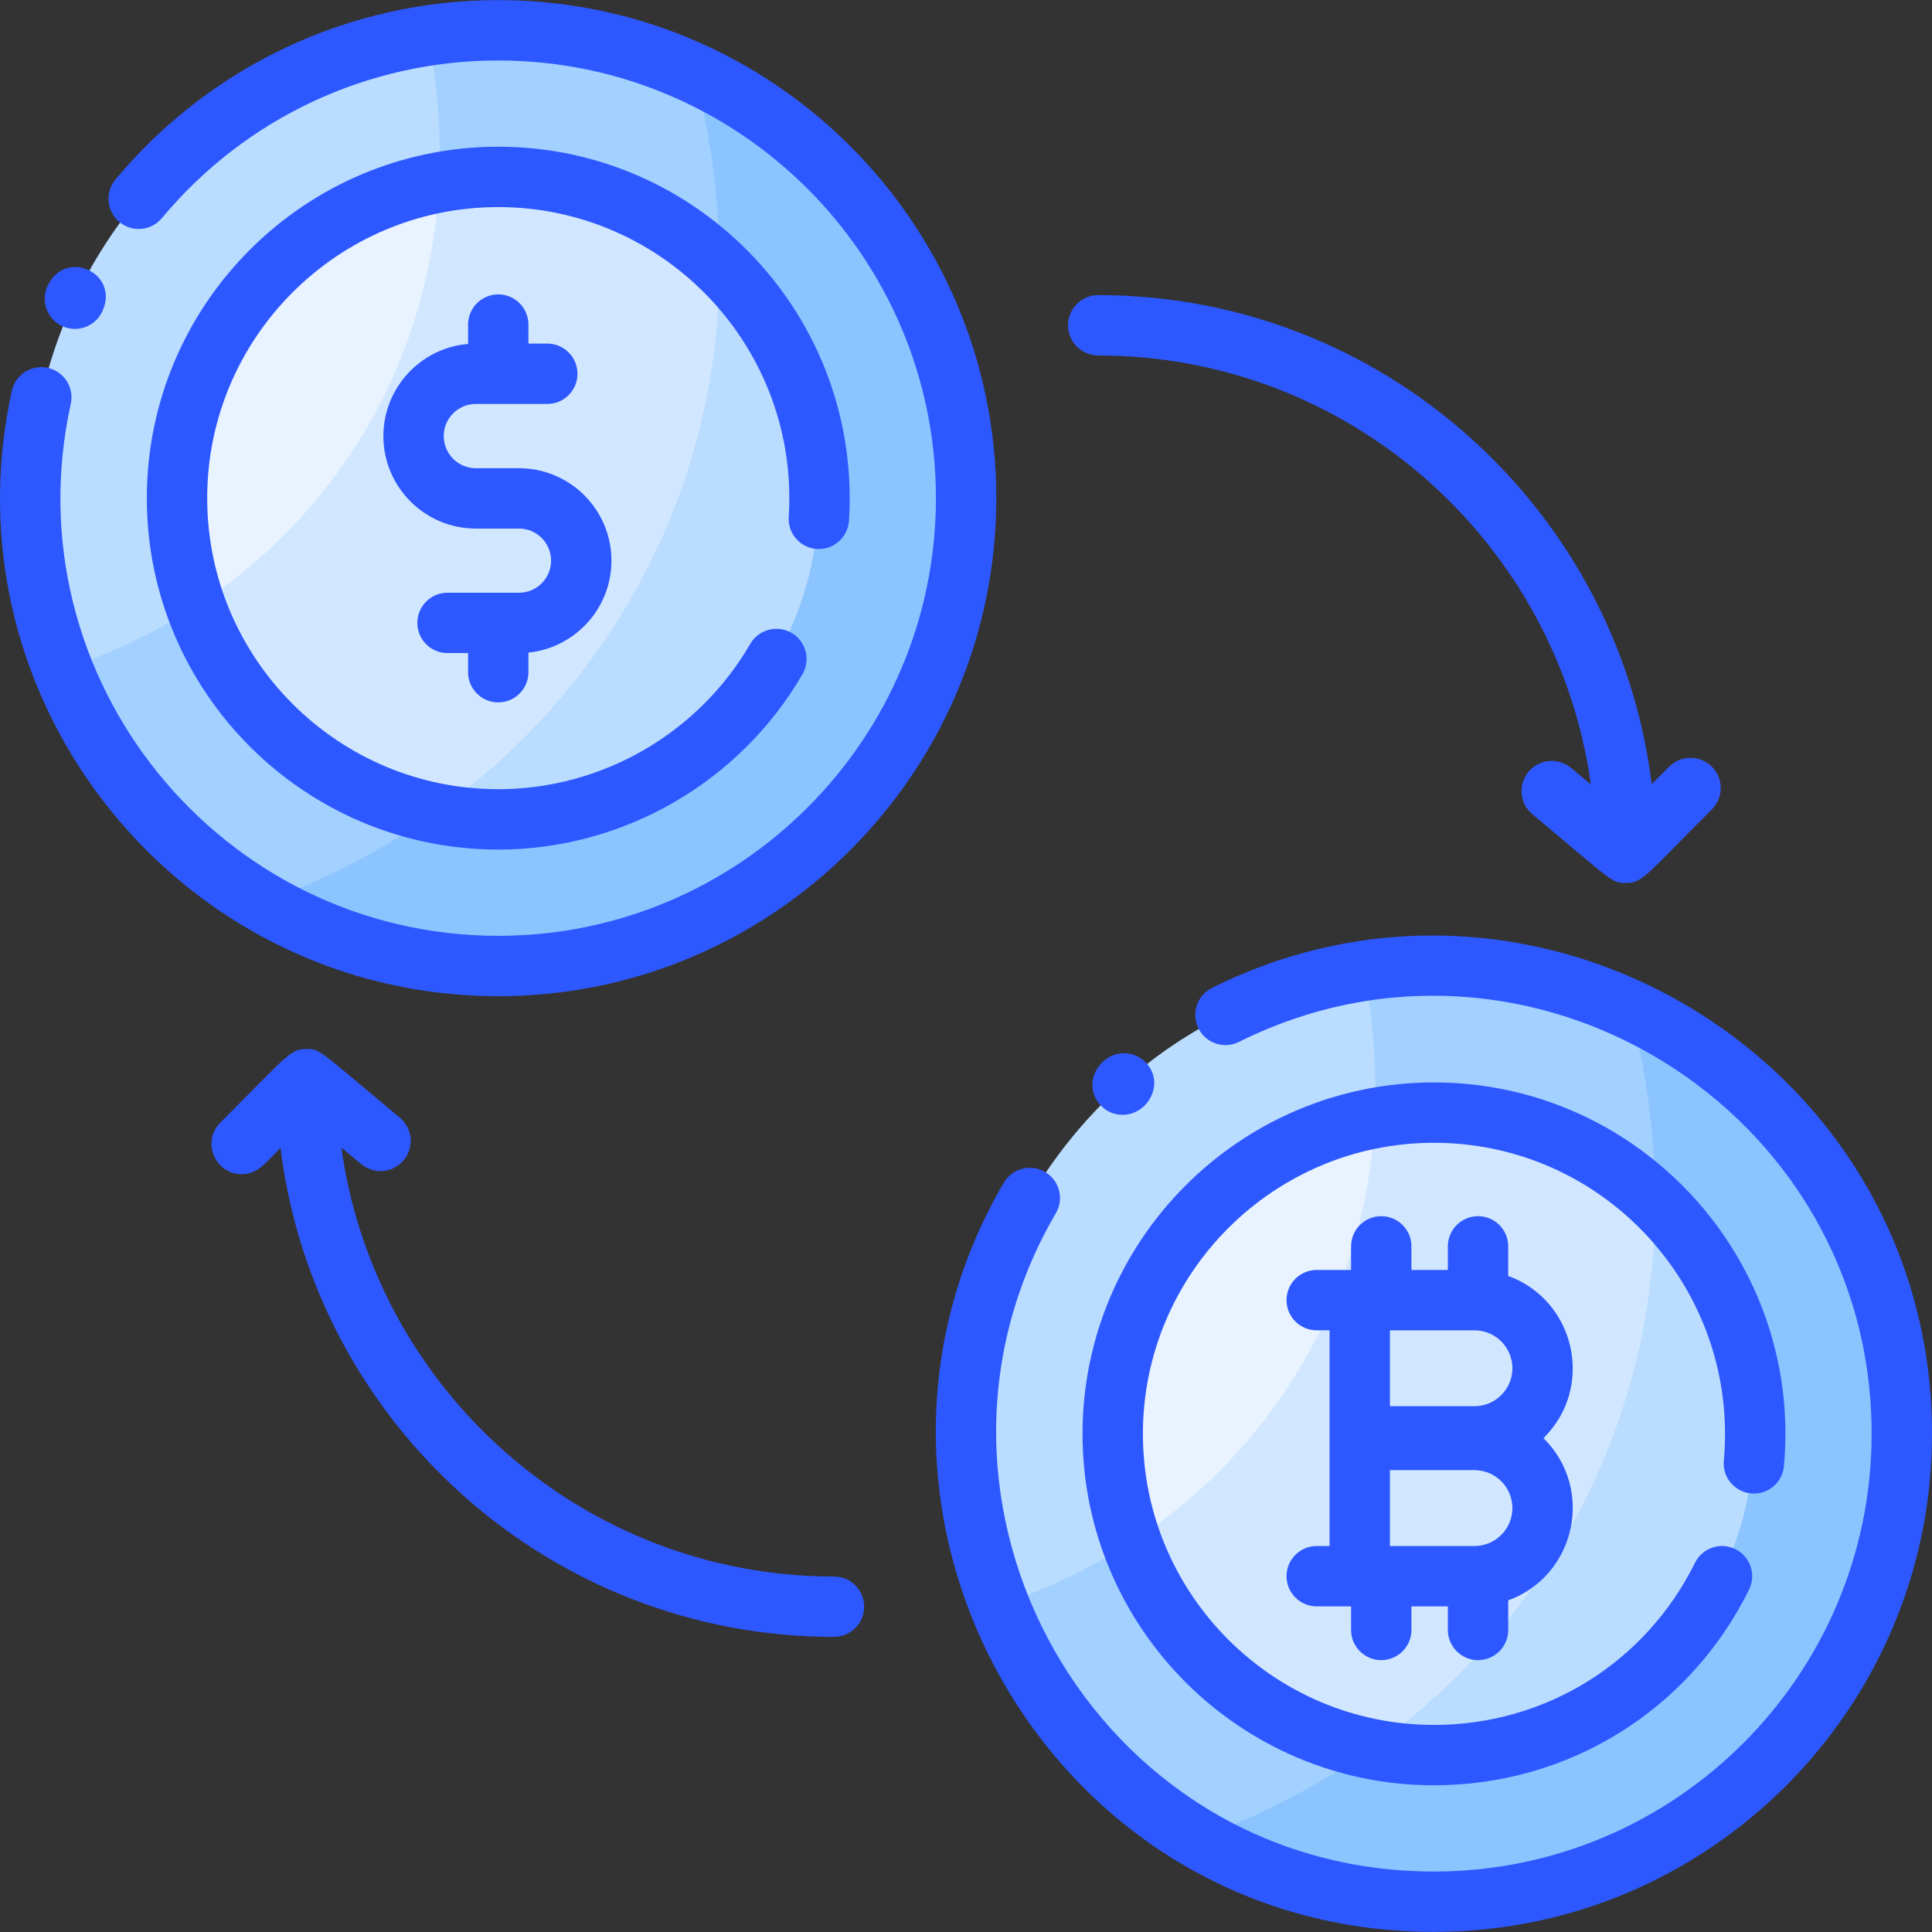 <svg id="Layer_1" enable-background="new 0 0 512.058 512.058" height="512" viewBox="0 0 512.058 512.058" width="512" xmlns="http://www.w3.org/2000/svg"><rect x="0" y="0" width="512.058" height="512.058" fill="#333333" stroke="none"/><path d="m256.058 132.032c0 68.485-55.511 123.997-123.997 123.997-68.485 0-123.997-55.511-123.997-123.997 0-68.55 55.591-123.997 123.997-123.997 68.375.001 123.997 55.416 123.997 123.997z" fill="#a2d0ff"/><circle cx="132.061" cy="132.032" fill="#d1e7ff" r="84.84"/><path d="m256.058 132.032c0 96.122-104.635 155.008-186.465 107.133 16.446-5.808 31.926-13.862 45.996-23.899 83.172 16.512 135.815-86.48 75.129-144.515.039-19.474-2.924-37.042-6.591-51.282 45.039 21.19 71.931 65.125 71.931 112.563z" fill="#8bc4ff"/><path d="m216.901 132.032c0 53.534-49.018 93.616-101.312 83.234 45.828-32.681 74.976-84.932 75.129-144.515 16.133 15.429 26.183 37.187 26.183 61.281z" fill="#b9dcff"/><path d="m116.353 48.654c-51.003 9.541-81.784 62.726-64.217 111.898-12.152 7.897-24.434 13.287-35.463 16.994-29.056-73.608 17.761-156.19 96.796-168.127 2.127 10.86 3.641 24.317 2.884 39.235z" fill="#b9dcff"/><path d="m116.353 48.654c-2.413 47.137-26.984 87.767-64.217 111.897-17.601-49.265 13.299-102.372 64.217-111.897z" fill="#e8f3ff"/><path d="m504.058 380.032c0 68.485-55.511 123.997-123.997 123.997-68.485 0-123.997-55.511-123.997-123.997 0-68.55 55.591-123.997 123.997-123.997 68.375 0 123.997 55.416 123.997 123.997z" fill="#a2d0ff"/><circle cx="380.061" cy="380.032" fill="#d1e7ff" r="84.84"/><path d="m504.058 380.032c0 96.122-104.635 155.008-186.465 107.133 16.446-5.808 31.926-13.862 45.996-23.899 83.172 16.512 135.815-86.48 75.129-144.515.039-19.474-2.924-37.042-6.591-51.282 45.039 21.19 71.931 65.125 71.931 112.563z" fill="#8bc4ff"/><path d="m464.901 380.032c0 53.534-49.018 93.616-101.312 83.234 45.828-32.681 74.976-84.932 75.129-144.515 16.133 15.429 26.183 37.187 26.183 61.281z" fill="#b9dcff"/><path d="m364.353 296.654c-51.003 9.541-81.784 62.725-64.217 111.897-12.152 7.897-24.434 13.287-35.463 16.994-29.056-73.608 17.761-156.19 96.796-168.127 2.127 10.861 3.641 24.317 2.884 39.236z" fill="#b9dcff"/><path d="m364.353 296.654c-2.413 47.137-26.984 87.767-64.217 111.897-17.601-49.265 13.299-102.372 64.217-111.897z" fill="#e8f3ff"/><g fill="#2e58ff"><path d="m399.742 338.173v-7.837c0-4.418-3.582-8-8-8s-8 3.582-8 8v6.253h-9.655v-6.253c0-4.418-3.582-8-8-8s-8 3.582-8 8v6.253h-9.104c-4.418 0-8 3.582-8 8s3.582 8 8 8h3.402v57.165h-3.402c-4.418 0-8 3.582-8 8s3.582 8 8 8h9.104v6.253c0 4.418 3.582 8 8 8s8-3.582 8-8v-6.253h9.655v6.253c0 4.418 3.582 8 8 8s8-3.582 8-8v-7.837c17.846-6.548 23.004-29.51 9.344-42.999 13.65-13.477 8.511-36.447-9.344-42.998zm-31.356 14.417h22.406c5.544 0 10.054 4.51 10.054 10.054s-4.51 10.054-10.054 10.054h-22.406zm22.406 57.165h-22.406v-20.107h22.406c5.544 0 10.054 4.51 10.054 10.054s-4.51 10.053-10.054 10.053z"/><path d="m321.221 261.837c-3.954 1.972-5.561 6.775-3.589 10.729 1.973 3.955 6.777 5.559 10.729 3.589 76.789-38.295 167.696 17.849 167.696 103.874 0 63.963-52.037 116-116 116-90.114 0-144.788-98.241-100.21-174.469 2.229-3.813.946-8.714-2.868-10.944-3.815-2.231-8.714-.947-10.944 2.868-50.681 86.666 11.393 198.545 114.022 198.545 72.785 0 132-59.215 132-132 .001-98.528-104.104-161.446-190.836-118.192z"/><path d="m297.538 295.474c6.666 0 11.194-8.172 6.368-13.633-2.926-3.311-7.981-3.622-11.292-.696-6.317 5.612-2.05 14.329 4.924 14.329z"/><path d="m464.121 395.821c4.428.406 8.292-2.843 8.691-7.242 4.998-54.787-38.26-101.692-92.755-101.692-51.359 0-93.143 41.783-93.143 93.143s41.783 93.143 93.143 93.143c35.678 0 67.68-19.874 83.519-51.865 1.96-3.96.339-8.759-3.62-10.72-3.962-1.959-8.759-.34-10.72 3.62-13.12 26.502-39.628 42.965-69.179 42.965-42.536 0-77.143-34.606-77.143-77.143s34.606-77.143 77.143-77.143c45.234 0 80.934 38.912 76.821 84.243-.399 4.4 2.843 8.292 7.243 8.691z"/><path d="m264.058 132.029c0-72.785-59.215-132-132-132-39.294 0-76.271 17.329-101.448 47.544-2.829 3.394-2.37 8.438 1.024 11.267 3.391 2.829 8.437 2.369 11.267-1.024 22.13-26.556 54.626-41.786 89.157-41.786 63.963 0 116 52.037 116 116s-52.037 116-116 116c-73.598 0-129.274-68.247-113.299-141.012.948-4.315-1.782-8.582-6.098-9.529-4.32-.95-8.583 1.782-9.529 6.098-18.189 82.805 45.206 160.443 128.926 160.443 72.785-.001 132-59.216 132-132.001z"/><path d="m16.423 86.405c3.978 1.887 8.757.208 10.657-3.798 4.81-10.138-9.646-16.995-14.455-6.859-1.894 3.992-.193 8.763 3.798 10.657z"/><path d="m216.52 145.503c4.396.272 8.211-3.067 8.491-7.478 3.417-53.844-39.416-99.139-92.953-99.139-51.359 0-93.143 41.783-93.143 93.143s41.783 93.143 93.143 93.143c33.119 0 64.019-17.818 80.641-46.503 2.215-3.822.912-8.717-2.911-10.933-3.823-2.215-8.719-.912-10.933 2.911-13.771 23.763-39.365 38.524-66.797 38.524-42.536 0-77.143-34.606-77.143-77.143s34.606-77.143 77.143-77.143c44.326 0 79.837 37.518 76.984 82.125-.279 4.411 3.069 8.212 7.478 8.493z"/><path d="m132.058 186.16c4.418 0 8-3.582 8-8v-5.192c12.34-1.256 22-11.708 22-24.374 0-13.51-10.99-24.5-24.5-24.5h-11.448c-4.687 0-8.5-3.813-8.5-8.528 0-4.687 3.813-8.5 8.5-8.5h18.948c4.418 0 8-3.582 8-8s-3.582-8-8-8h-5v-5.037c0-4.418-3.582-8-8-8s-8 3.582-8 8v5.129c-12.552 1.047-22.448 11.591-22.448 24.436 0 13.51 10.99 24.5 24.5 24.5h11.448c4.687 0 8.5 3.813 8.5 8.5s-3.813 8.5-8.5 8.5h-18.948c-4.418 0-8 3.582-8 8s3.582 8 8 8h5.448v5.065c0 4.419 3.582 8.001 8 8.001z"/><path d="m291.076 94.216c66.533 0 121.702 49.553 130.561 113.689l-5.25-4.375c-3.393-2.829-8.438-2.371-11.267 1.024-2.829 3.394-2.37 8.438 1.024 11.267 21.234 17.695 20.889 18.207 24.742 18.207 4.471 0 5.2-1.883 22.829-19.513 3.124-3.125 3.124-8.189 0-11.314-3.125-3.123-8.189-3.123-11.314 0l-4.633 4.633c-8.995-72.951-71.348-129.618-146.692-129.618-4.418 0-8 3.582-8 8s3.582 8 8 8z"/><path d="m221.04 417.841c-66.533 0-121.702-49.553-130.561-113.689l5.25 4.375c3.391 2.829 8.437 2.369 11.267-1.024 2.829-3.394 2.37-8.438-1.024-11.267-21.441-17.867-20.956-18.128-24.581-18.199-4.47-.079-5.051 1.565-22.991 19.504-5.055 5.057-1.406 13.657 5.657 13.657 4.222 0 5.986-2.671 10.29-6.976 8.995 72.951 71.348 129.618 146.692 129.618 4.418 0 8-3.582 8-8s-3.581-7.999-7.999-7.999z"/></g></svg>